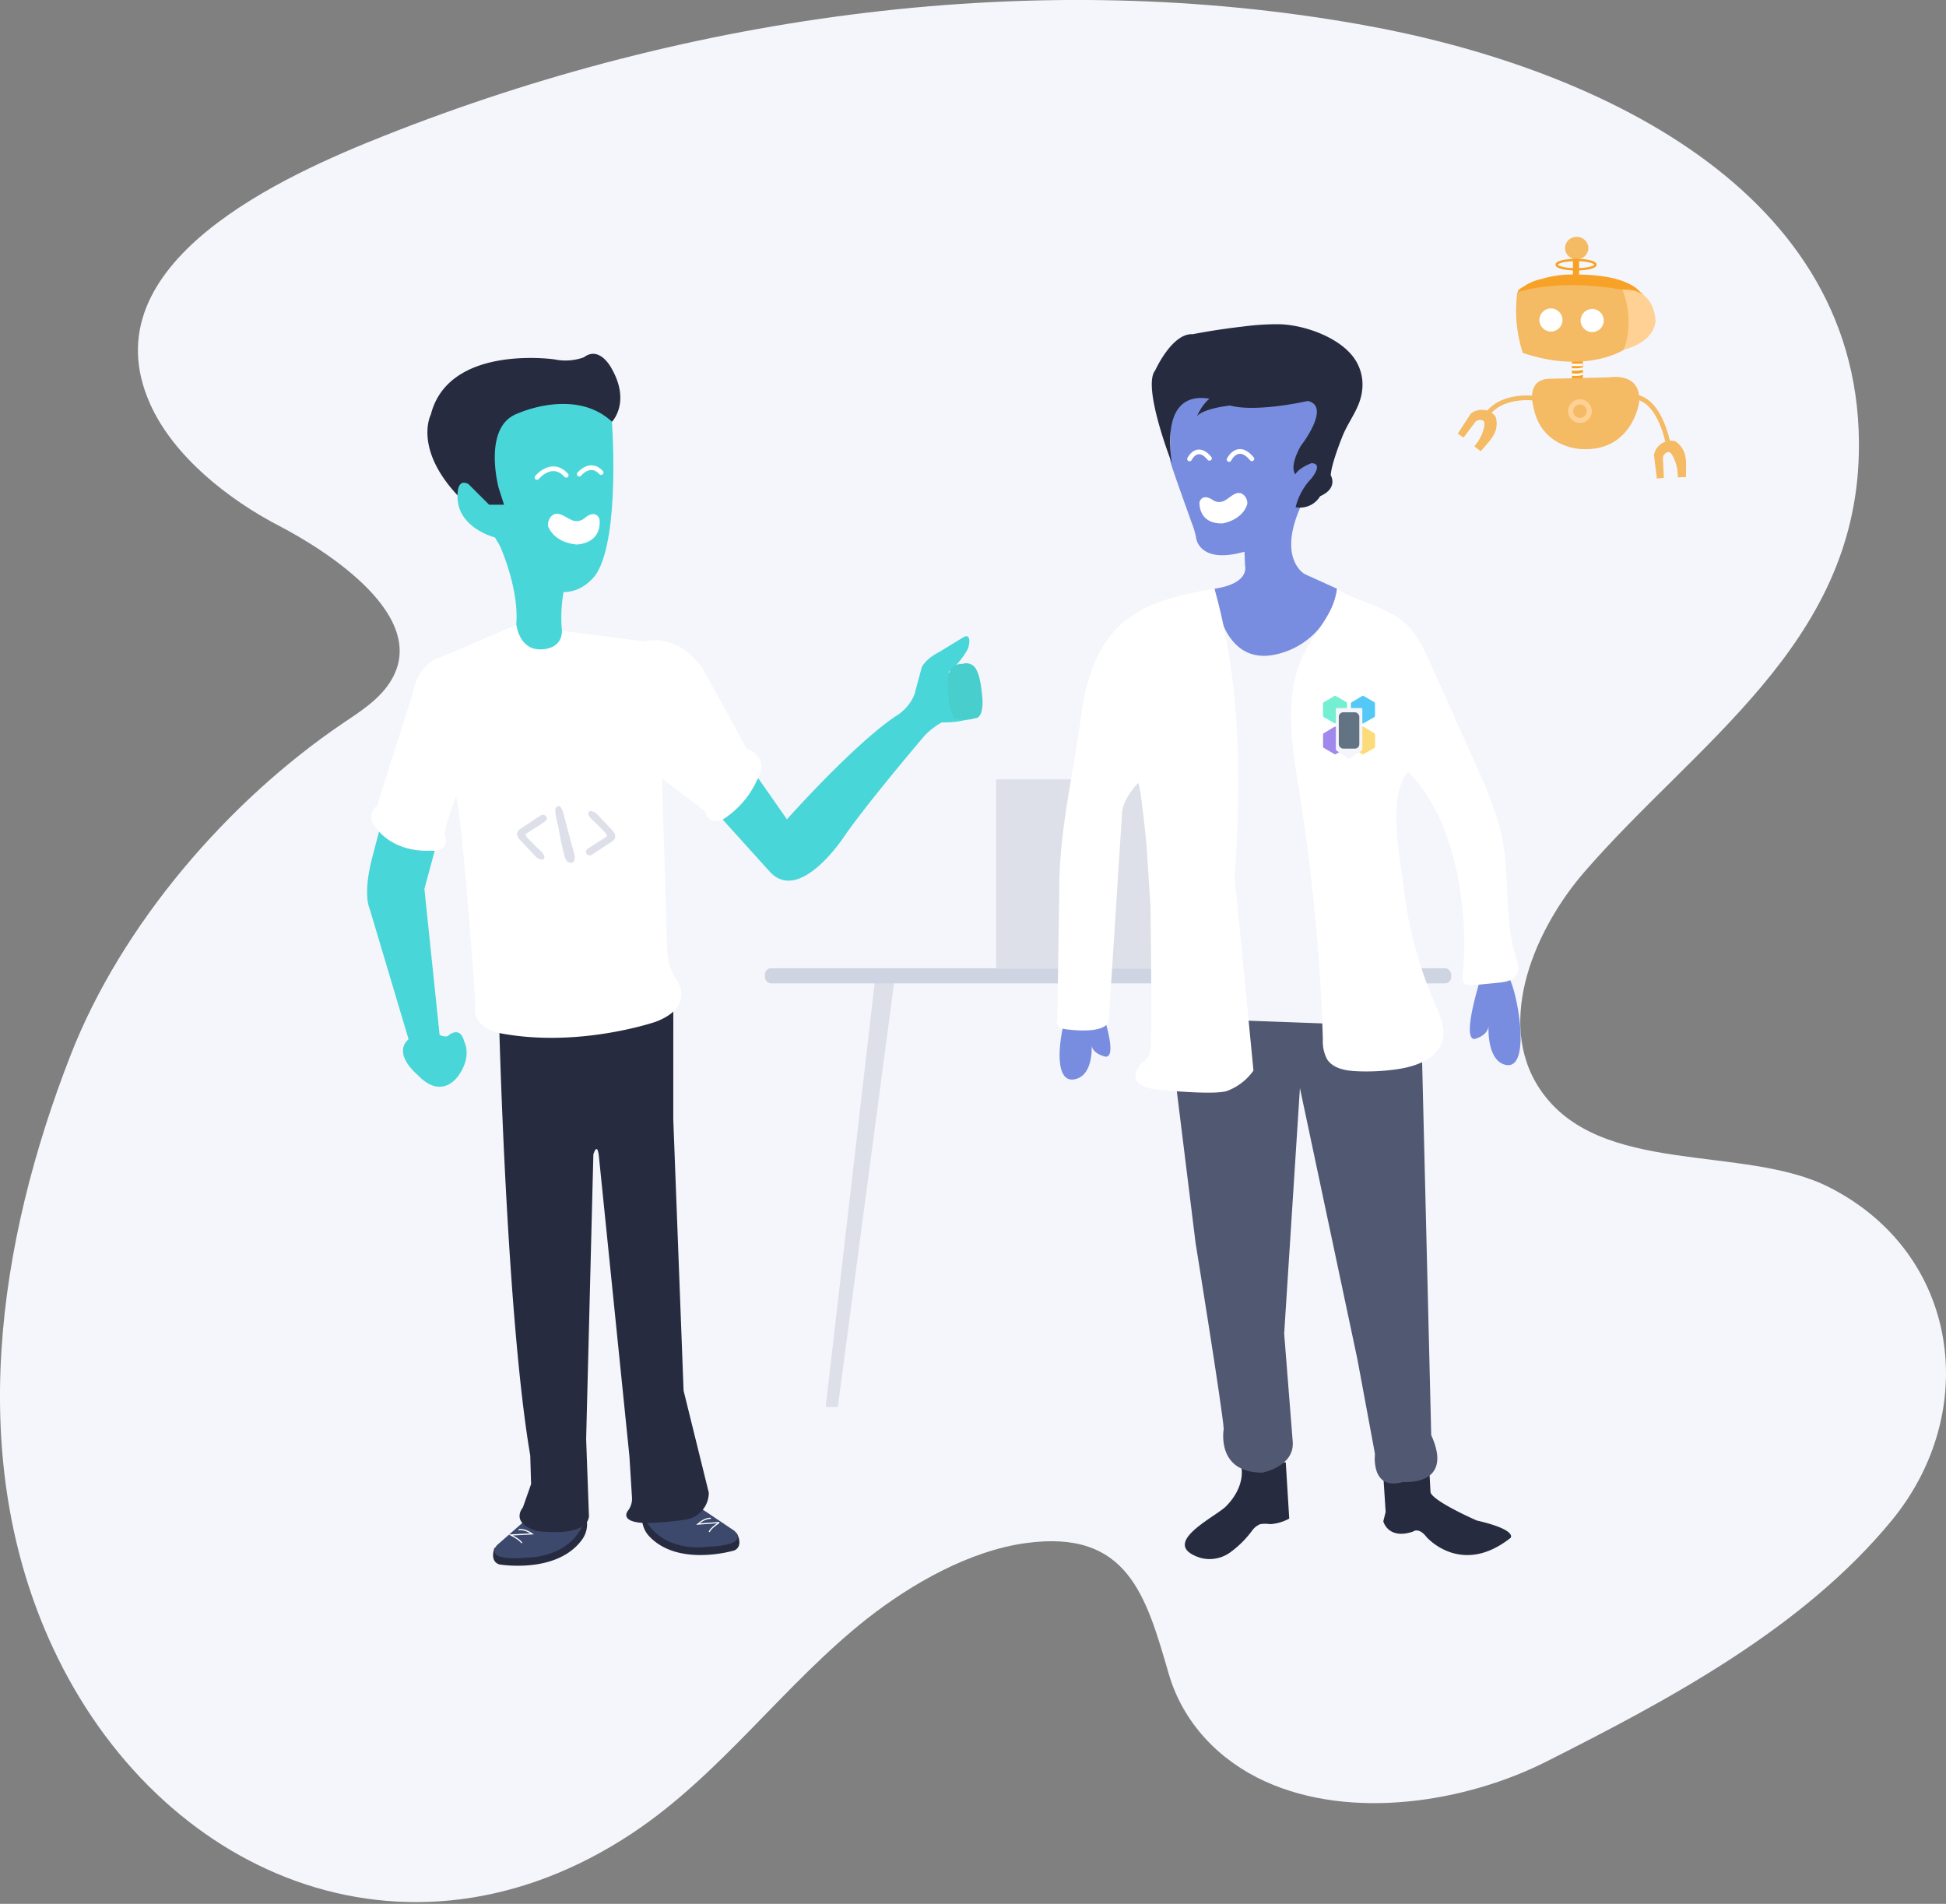 <svg xmlns="http://www.w3.org/2000/svg" width="415" height="406" viewBox="0 0 415 406">
    <rect x="0" y="0" width="415" height="406" fill="#808080" stroke="none"/>
    <g fill="none" fill-rule="evenodd" transform="translate(-1 -1)">
        <path fill="#F5F6FB" fill-rule="nonzero" d="M64.11 402.14c-21.86-7.86-40.58-25.59-51.83-49.76C-6.43 312.17.45 266 16.06 226c10.86-27.83 33.51-54.12 58-70.72 3.68-2.49 7.58-4.93 10-8.63 9.3-14-13.66-28.36-23.52-33.5C49.82 107.59 38 98.36 33 87.11 19.56 57 61.8 38.32 83.12 29.88 148.41 4 222.2-6.2 291.76 6.34 340.08 15 398.85 41.22 397.41 97.87c-1 40.62-34.69 61.57-58.53 89.08-10.18 11.74-19.25 31.66-9.5 46.28 12.56 18.83 43.58 11.67 61.8 21 27.69 14.1 32.39 47.75 13.2 71.07-18.95 23-47.35 38.11-73.55 51.34-17.21 8.69-41.55 12.63-60 4.27-9.81-4.45-17.55-12.47-20.6-23-4.84-16.68-8.75-30.82-30.47-27.84-12 1.64-24.29 8.65-33.7 16-17.81 14-31.33 33.37-50.27 45.9-24.08 15.95-49.49 18.14-71.68 10.17z"/>
        <path fill="#DDE0E9" fill-rule="nonzero" d="M179.67 301.03h-2.58l10.64-92.16h4.17zM297.83 301.03h-2.57l-12.24-92.16h4.17z"/>
        <rect width="146.35" height="3.23" x="164.13" y="207.48" fill="#CFD4E2" fill-rule="nonzero" rx="1.32"/>
        <path fill="#DDE0E9" fill-rule="nonzero" d="M270.26 207.59h-56.82v-40.38h49.48a62.76 62.76 0 0 1 6.52-.15c2 .21.83 3.58.83 4.8v35.72l-.01.01z"/>
        <path fill="#272B3F" fill-rule="nonzero" d="M296 315.72l.5 7.71-.5 2s1 4 6.37 2.18c0 0 1.17-1 2.85 1.17 0 0 7.37 8.54 17.93.17 0 0 1.51-1.68-7.2-3.69 0 0-9.21-4-9.88-6l-.34-6.37-9.73 2.83zM265.65 313.44c.74 3.21-.91 6.57-3.28 8.87-2.37 2.3-14.47 8-5.33 10.92a7.51 7.51 0 0 0 6.26-1.14 21.59 21.59 0 0 0 4.67-4.6 4 4 0 0 1 1.79-1.46 6.78 6.78 0 0 1 2.07 0 9.53 9.53 0 0 0 4.11-1.19l-.74-12-9.55.6z"/>
        <path fill="#515872" fill-rule="nonzero" d="M249.17 211.09l6.8 55s5.71 35.29 6 39.63c0 0-1.75 9.33 8.25 9.33 0 0 6.91-1.3 6.46-6.65l-1.82-23 3.36-52.36 12.25 57.8 3.75 20.2s-1 8 6 6c0 0 11 1 6-10l-2-82-2-16s-42.9 9.34-53.05 2.05z"/>
        <path fill="#F5F6FB" fill-rule="nonzero" d="M258.65 132.94l26.13 3.69 2.02 82.76-27.48-1.01z"/>
        <path fill="#788DDF" fill-rule="nonzero" d="M250.57 99.18c-.13.38 3.39 9.93 4.52 13.19a15.76 15.76 0 0 1 1 3.39s.63 5.65 10.3 2.89l.13 3s1.13 3.77-6.53 4.9c0 0 .88 16.46 12.82 14.07a16.78 16.78 0 0 0 13.32-14.07l-6.91-3.14s-6-3.27-.63-14.83l4.77-8.29 1.38-7.41-3.9-8.8-30.16.25-.11 14.85zM316.62 210c.07 0-4 12.57-1.17 12.57 0 0 3-.67 3-3 0 0-.5 7 3.18 8.38 6.85 2.5 2.29-19.48.5-19.1l-5.51 1.15zM235.63 215.35c-.07 0 4 11 1.17 11 0 0-3-.59-3-2.65 0 0 .5 6.17-3.18 7.35-6.85 2.19-2.29-17.09-.5-16.76l5.51 1.06z"/>
        <path fill="#FFF" fill-rule="nonzero" d="M286.16 126.58c4.49 2.92 10.29 3.61 14.31 7.15 2.73 2.4 4.29 5.82 5.77 9.14l9.23 20.63c2.45 5.47 4.91 11 6 16.9 1.5 8.13.32 16.71 2.8 24.6.38 1.22.84 2.57.28 3.71-.69 1.39-2.49 1.71-4 1.86l-5.17.51c-.79.08-1.74.09-2.21-.55a2.39 2.39 0 0 1-.23-1.68c1.36-13.38-1.45-33.43-11.7-43.25-4.5 5.41-1.6 18.52-.84 25A86.84 86.84 0 0 0 307 215c1.09 2.51 2.33 5.23 1.63 7.87-1 3.79-5.39 5.47-9.26 6.08a45 45 0 0 1-9.12.49c-2.34-.11-5-.59-6.25-2.57a8.2 8.2 0 0 1-.89-4.27 414.51 414.51 0 0 0-5.14-53.48c-1.56-9.84-3.28-20.5 1.39-29.3 2.33-4.43 6.25-8.27 6.8-13.24z"/>
        <path stroke="#FFF" stroke-linecap="round" stroke-linejoin="round" d="M254.68 98.88s1.61-3.32 4.25-.14M263.11 99s1.84-3.79 4.87-.16"/>
        <rect width="2.33" height="5.83" x="336.23" y="77.1" fill="#F7A226" fill-rule="nonzero" rx="1.165"/>
        <path fill="#F7A226" fill-rule="nonzero" d="M347 63.14s-11.29-3-22.35.43c-.06-1 1.14-1.28 1.83-1.82a11.2 11.2 0 0 1 3.35-1.28 22.53 22.53 0 0 1 6.87-.93c4.09 0 9.09.35 12.65 2.49.93.56 1.59 1.51 2.47 2.05a7.69 7.69 0 0 0-4.82-.94z"/>
        <path fill="#FFD194" fill-rule="nonzero" d="M346.73 62.8a16.1 16.1 0 0 1 .27 12.83s6.74-1.32 7.06-6.29c-.06-.01-.06-7.16-7.33-6.54z"/>
        <path fill="#F4BA64" fill-rule="nonzero" d="M325.74 76.25a29.44 29.44 0 0 1-1.17-12.9S333 60.24 347 62.8c0 0 2.8 6.37.23 12.82.04.01-8.04 5.21-21.49.63zM331.73 81.77l12.59-.31s6.84-1.17 6.22 5.44c0 0-1.48 10.41-12.2 9.87 0 0-8.7-.08-10.34-9.09 0-.01-1.79-5.99 3.73-5.91z"/>
        <path fill="#F7A226" fill-rule="nonzero" d="M336.44 54.51h1.32v5.27h-1.32z"/>
        <ellipse cx="337.24" cy="53.9" fill="#F4BA64" fill-rule="nonzero" rx="2.49" ry="2.4"/>
        <ellipse cx="337.11" cy="57.44" stroke="#F7A226" stroke-width=".5" rx="4.14" ry="1"/>
        <circle cx="331.75" cy="69.24" r="2.47" fill="#FFF" fill-rule="nonzero"/>
        <circle cx="340.55" cy="69.35" r="2.47" fill="#FFF" fill-rule="nonzero"/>
        <path stroke="#F4BA64" d="M329 86s-7.93-1.4-11.19 3.89M349.1 85.69s5.28-1.09 7.77 10.41"/>
        <path fill="#F4BA64" fill-rule="nonzero" d="M313.11 94.32l-1.24-.85 2.8-4.27a3.75 3.75 0 0 1 5 .31c.6.56.55 2 .42 2.73-.34 1.95-2.1 3.49-3.3 5l-1.39-1.08a8.81 8.81 0 0 0 2.08-4c.08-.41.23-1.09-.13-1.43a1.51 1.51 0 0 0-1.65.15l-2.59 3.44zM355.84 102.91l-1.5.15-.62-5.06a3.75 3.75 0 0 1 4.06-3c.82 0 1.73 1.2 2.08 1.81 1 1.71.65 4 .69 5.92l-1.76.07a8.81 8.81 0 0 0-1-4.42c-.2-.37-.53-1-1-1a1.51 1.51 0 0 0-1.17 1.18l.22 4.35z"/>
        <circle cx="337.94" cy="88.68" r="2.53" fill="#FFD194" fill-rule="nonzero"/>
        <circle cx="337.94" cy="88.68" r="1.44" fill="#F4BA64" fill-rule="nonzero"/>
        <path stroke="#FFF" stroke-width=".5" d="M336.23 78.78a15.31 15.31 0 0 0 2.25 0M336.23 79.75a5.87 5.87 0 0 0 2.37-.16M336.2 80.87s1.75.23 2.33-.27"/>
        <path fill="#75EFD2" fill-rule="nonzero" d="M283.3 150.77a.34.34 0 0 0-.16.27v2.61a.34.34 0 0 0 .16.27l2.26 1.31a.34.34 0 0 0 .31 0l2.26-1.3a.34.34 0 0 0 .16-.27V151a.34.34 0 0 0-.16-.27l-2.26-1.31a.34.34 0 0 0-.31 0l-2.26 1.35z"/>
        <path fill="#54C9F7" fill-rule="nonzero" d="M289.24 150.77a.34.34 0 0 0-.16.27v2.61a.34.34 0 0 0 .16.27l2.26 1.31a.34.34 0 0 0 .31 0l2.26-1.3a.34.34 0 0 0 .16-.27V151a.34.34 0 0 0-.16-.27l-2.26-1.31a.34.34 0 0 0-.31 0l-2.26 1.35z"/>
        <path fill="#A188ED" fill-rule="nonzero" d="M283.31 157.35a.34.34 0 0 0-.16.27v2.61a.34.34 0 0 0 .16.27l2.26 1.31a.34.34 0 0 0 .31 0l2.26-1.3a.34.34 0 0 0 .16-.27v-2.61a.34.34 0 0 0-.16-.27l-2.26-1.36a.34.34 0 0 0-.31 0l-2.26 1.35z"/>
        <path fill="#FCDC7A" fill-rule="nonzero" d="M289.26 157.35a.34.34 0 0 0-.16.27v2.61a.34.34 0 0 0 .16.27l2.26 1.31a.34.34 0 0 0 .31 0l2.26-1.3a.34.34 0 0 0 .16-.27v-2.61a.34.34 0 0 0-.16-.27l-2.26-1.36a.34.34 0 0 0-.31 0l-2.26 1.35z"/>
        <path fill="#F5F6FB" fill-rule="nonzero" d="M286.06 152c-.1 0-.18.08-.18.18v8.61a.37.37 0 0 0 .15.28l2.52 1.65a.3.3 0 0 0 .3 0l2.53-1.65a.37.37 0 0 0 .15-.28v-8.61a.18.18 0 0 0-.18-.18h-5.29z"/>
        <rect width="4.37" height="7.75" x="286.51" y="152.9" fill="#627384" fill-rule="nonzero" rx=".94"/>
        <path fill="#49D6D8" fill-rule="nonzero" d="M94.75 178.57l-3.24 12 3.24 31.14s1.53.71 2 0c0 0 2.43-2 3.25 1.42 0 0 1.72 2.94-1.12 7.1 0 0-3.45 5.68-8.82 0 0 0-5.48-4.46-1.93-7.61l-8.32-27.89s-1.52-2.94.61-11l2.44-9.36 11.89 4.2zM160.87 164.34l7.95 11.38s14.89-16.72 23.77-22.36a9.67 9.67 0 0 0 3.44-4.3l1.53-5.73s.67-1.72 3.82-3.34l5-3.05c1.88-1.16 1.39 1.83.9 2.66a15.94 15.94 0 0 1-4 4.69l4.58 10a19.26 19.26 0 0 1-6 .76 15.39 15.39 0 0 0-3.63 2.77s-12.32 14.45-17.23 21.61c0 0-9.55 14.61-15.94 7.35l-11.74-13 7.55-9.44z"/>
        <path fill="#49CECE" fill-rule="nonzero" d="M204.53 154.16s2.86.7 4.29 0c0 0 1.72.44 1.72-3.47 0 0-.19-4.77-1.24-6.68a2.4 2.4 0 0 0-3.06-1.43s-3.48-.37-3.07 4.44c0-.02-.25 4.69 1.36 7.14z"/>
        <path fill="#272B3F" fill-rule="nonzero" d="M158.14 328s1.52 2.62-.51 3.63c0 0-11.91 3.63-18.17-3a5.64 5.64 0 0 1-1.47-3c-.25-1.85.28-1.9 1.93-1.65 2.94.45 5.78 1.38 8.69 2l9.53 2.02z"/>
        <path fill="#3C496D" fill-rule="nonzero" d="M138.14 324.19l11.35-2.19 8.11 5.44s3.77 3.11-6 3.44c0 .03-9.7 1.47-13.46-6.69z"/>
        <path stroke="#FFF" stroke-width=".25" d="M152.6 324.8s-1.11-.22-2.78 1.22l4.55-.33s-1.89 1.22-2.11 2"/>
        <path fill="#272B3F" fill-rule="nonzero" d="M106.47 331.08s-1.18 2.79 1 3.54c0 0 12.27 2.12 17.65-5.28a5.64 5.64 0 0 0 1.08-3.16c0-1.87-.51-1.85-2.12-1.39-2.86.81-5.57 2.09-8.37 3.08l-9.24 3.21z"/>
        <path fill="#3C496D" fill-rule="nonzero" d="M125.84 324.82l-11.53-.73-7.31 6.41s-3.36 3.56 6.38 2.67c-.05 0 9.75.22 12.46-8.35z"/>
        <path stroke="#FFF" stroke-width=".25" d="M111.58 327.23s1.07-.36 2.91.87l-4.56.24s2 1 2.34 1.72"/>
        <path fill="#272B3F" fill-rule="nonzero" d="M144.59 214l-37.15 5s1.56 62.71 6.64 92.39l.18 6.1-1.76 5s-2.86 3.23 3 5c0 0 10.55 1.56 11.1-3.11l-.6-16.52 1.54-60.68s.88-3 1.21.72l6.48 63.67.55 8.86a4.14 4.14 0 0 1-.88 2.75s-2.09 2.51 4.07 2.63c0 0 8.35-.36 9.78-1.2a5.85 5.85 0 0 0 3.41-5.27l-5.38-21.78-2.2-57.92.01-25.64z"/>
        <path fill="#FFF" fill-rule="nonzero" d="M82.6 169l6.4-20s.88-6.59 6.15-7.91l16.15-6.92 10.22 1.43 16.92 2.2s6.81-2.2 12.53 5.93l9.23 16.92s5.27 1.54 2.2 6.81a19.44 19.44 0 0 1-7.69 8.57s-2.86.66-3.3-2l-9.23-7 1.1 36.7s.22 4 2 6.15c0 0 4.18 5.71-4.4 9 0 0-16.49 5.71-33.41 2.42 0 0-6.15-1.32-5.05-5.93 0 0-2.64-38.46-4.18-44.62l-1.87 5.49-.55 2.42s1.54 4.18-2.93 3.74c0 0-8.64.88-12.6-6.23 0 0-.59-2.34 1.17-3.3L82.6 169z"/>
        <path fill="#49D6D8" fill-rule="nonzero" d="M131.5 91s1.79 24.18-3.28 32.31c0 0-4.63 7.47-13.09 1.87 0 0-6-4.73-8.57-9.56 0 0-8.13-2-8-8.9l-2.2-9.12L111 85.14h18.46L131.5 91z"/>
        <path fill="#272B3F" fill-rule="nonzero" d="M107.33 105s-3.52-13.08 4.07-15.82c0 0 12.2-5.6 20.11 1.76 0 0 4-4.07 0-11.21 0 0-2.53-5.16-6-2.53a11.53 11.53 0 0 1-6.26.44s-22.53-3.3-26.37 11.76c0 0-3.74 7.14 5.71 17.25 0 0-.22-3.74 2.31-2.42l4.4 4.4h3.19l-1.16-3.63z"/>
        <path fill="#49D6D8" fill-rule="nonzero" d="M107.43 117s4.3 9.19 3.67 17.1c0 0 .52 5.27 4.92 5.38 0 0 4.82.33 4.82-4a30.58 30.58 0 0 1 .52-9.12L107.43 117z"/>
        <path fill="#FFF" fill-rule="nonzero" d="M117.92 113.33a2.57 2.57 0 0 1 .37-1.87c1.43-2.12 3.45.14 5 .57a2.58 2.58 0 0 0 2.38-.53s2.14-2 3.15.1c0 0 1 4.93-4.69 5.52.04 0-4.58-.07-6.21-3.79zM267 108.46a2.37 2.37 0 0 0-.55-1.67c-1.54-1.78-3.14.51-4.54 1.08a2.38 2.38 0 0 1-2.23-.22s-2.19-1.63-2.88.44c0 0-.38 4.63 4.9 4.53.02 0 4.24-.62 5.3-4.16z"/>
        <path fill="#DDE0E9" fill-rule="nonzero" d="M123.4 182.86c-.69-2.57-1.41-5.13-2.06-7.71-.11-.43-.58-2.48-1.28-2.24a.94.94 0 0 0-.65 1 16.49 16.49 0 0 0 .66 3.36 60 60 0 0 0 1.33 6.33 2.6 2.6 0 0 0 .49 1c.4.44 1.24.6 1.55 0a2.63 2.63 0 0 0-.04-1.74zM116.57 176.64c-1.09.72-2.22 1.4-3.32 2.11 0 0-.46.11.21.91l1.83 1.88c.51.53 1.88 1.48 1.81 2.33-.07.85-1.44.24-1.74-.08l-3.44-3.65s-1.4-1.33 0-2.35l4.45-2.95a.87.87 0 0 1 1.24.53c.08.39-.17.63-.46.83l-.58.44zM127 181.56c1.08-.71 2.19-1.38 3.28-2.09 0 0 .45-.1-.21-.9l-1.81-1.86c-.5-.52-1.86-1.47-1.79-2.31.07-.84 1.42-.24 1.72.08l3.4 3.6s1.39 1.32 0 2.32l-4.4 2.91a.86.86 0 0 1-1.23-.53c-.08-.38.16-.63.45-.82l.59-.4z"/>
        <path fill="#FFF" fill-rule="nonzero" d="M264.32 188.12c1.39-20.77 1.34-41.39-4.33-61.59h-.16c-7.07 1.3-14.51 2.82-19.81 7.66-5.3 4.84-7.5 12.17-8.44 19.27-1.64 12.4-4.68 24.55-4.68 37l-.42 28.09s-.93 1.77 2.33 2c0 0 8.2 1.15 8.64-2l2.8-43.52v-.15c0-2.52 1.78-5.09 3.43-6.87.48-.52 1.8 12.73 1.87 13.87l.8 12.37s.41 30.16 0 30.28c-.41.12.5 1.51-1.88 3.14 0 0-4.4 4.52 2.89 5.65 0 0 11.9 1.26 15.17.38a12 12 0 0 0 5.78-4.4l-3.99-41.18z"/>
        <path stroke="#FFF" stroke-linecap="round" stroke-linejoin="round" d="M115.52 102.82s3.14-3.85 6.23-.47M124.53 102.12s2.35-2.88 4.66-.35"/>
        <path fill="#272B3F" fill-rule="nonzero" d="M250.88 99.69s-6.35-16.24-3.53-19.69c0 0 3.59-8 8-7.73 3.54-.68 7.11-1.22 10.69-1.63a56.22 56.22 0 0 1 7.74-.5c5.15.12 12.43 2.6 15.75 6.9a9.75 9.75 0 0 1 2 6.79c-.3 4-2.74 6.56-4.18 10.06 0 0-2.44 5.93-2.56 8.47 0 0 1.69 2.7-2.26 4.46a5 5 0 0 1-5.23 2.34 13.52 13.52 0 0 1 3.36-6.12s2.7-3.22 0-3.26c0 0-2.61.94-3.4 2.36 0 0-1.47-1.31 1.11-6 0 0 6.66-8.51 1.51-9.63 0 0-13.06 3-18 .42.05.07-13.63-6.63-11 12.76z"/>
        <path fill="#272B3F" fill-rule="nonzero" d="M265.54 87.25s-7.44.44-9.26 2.49c0 0 1.88-4.81 5.7-5l3.56 2.51z"/>
    </g>
</svg>